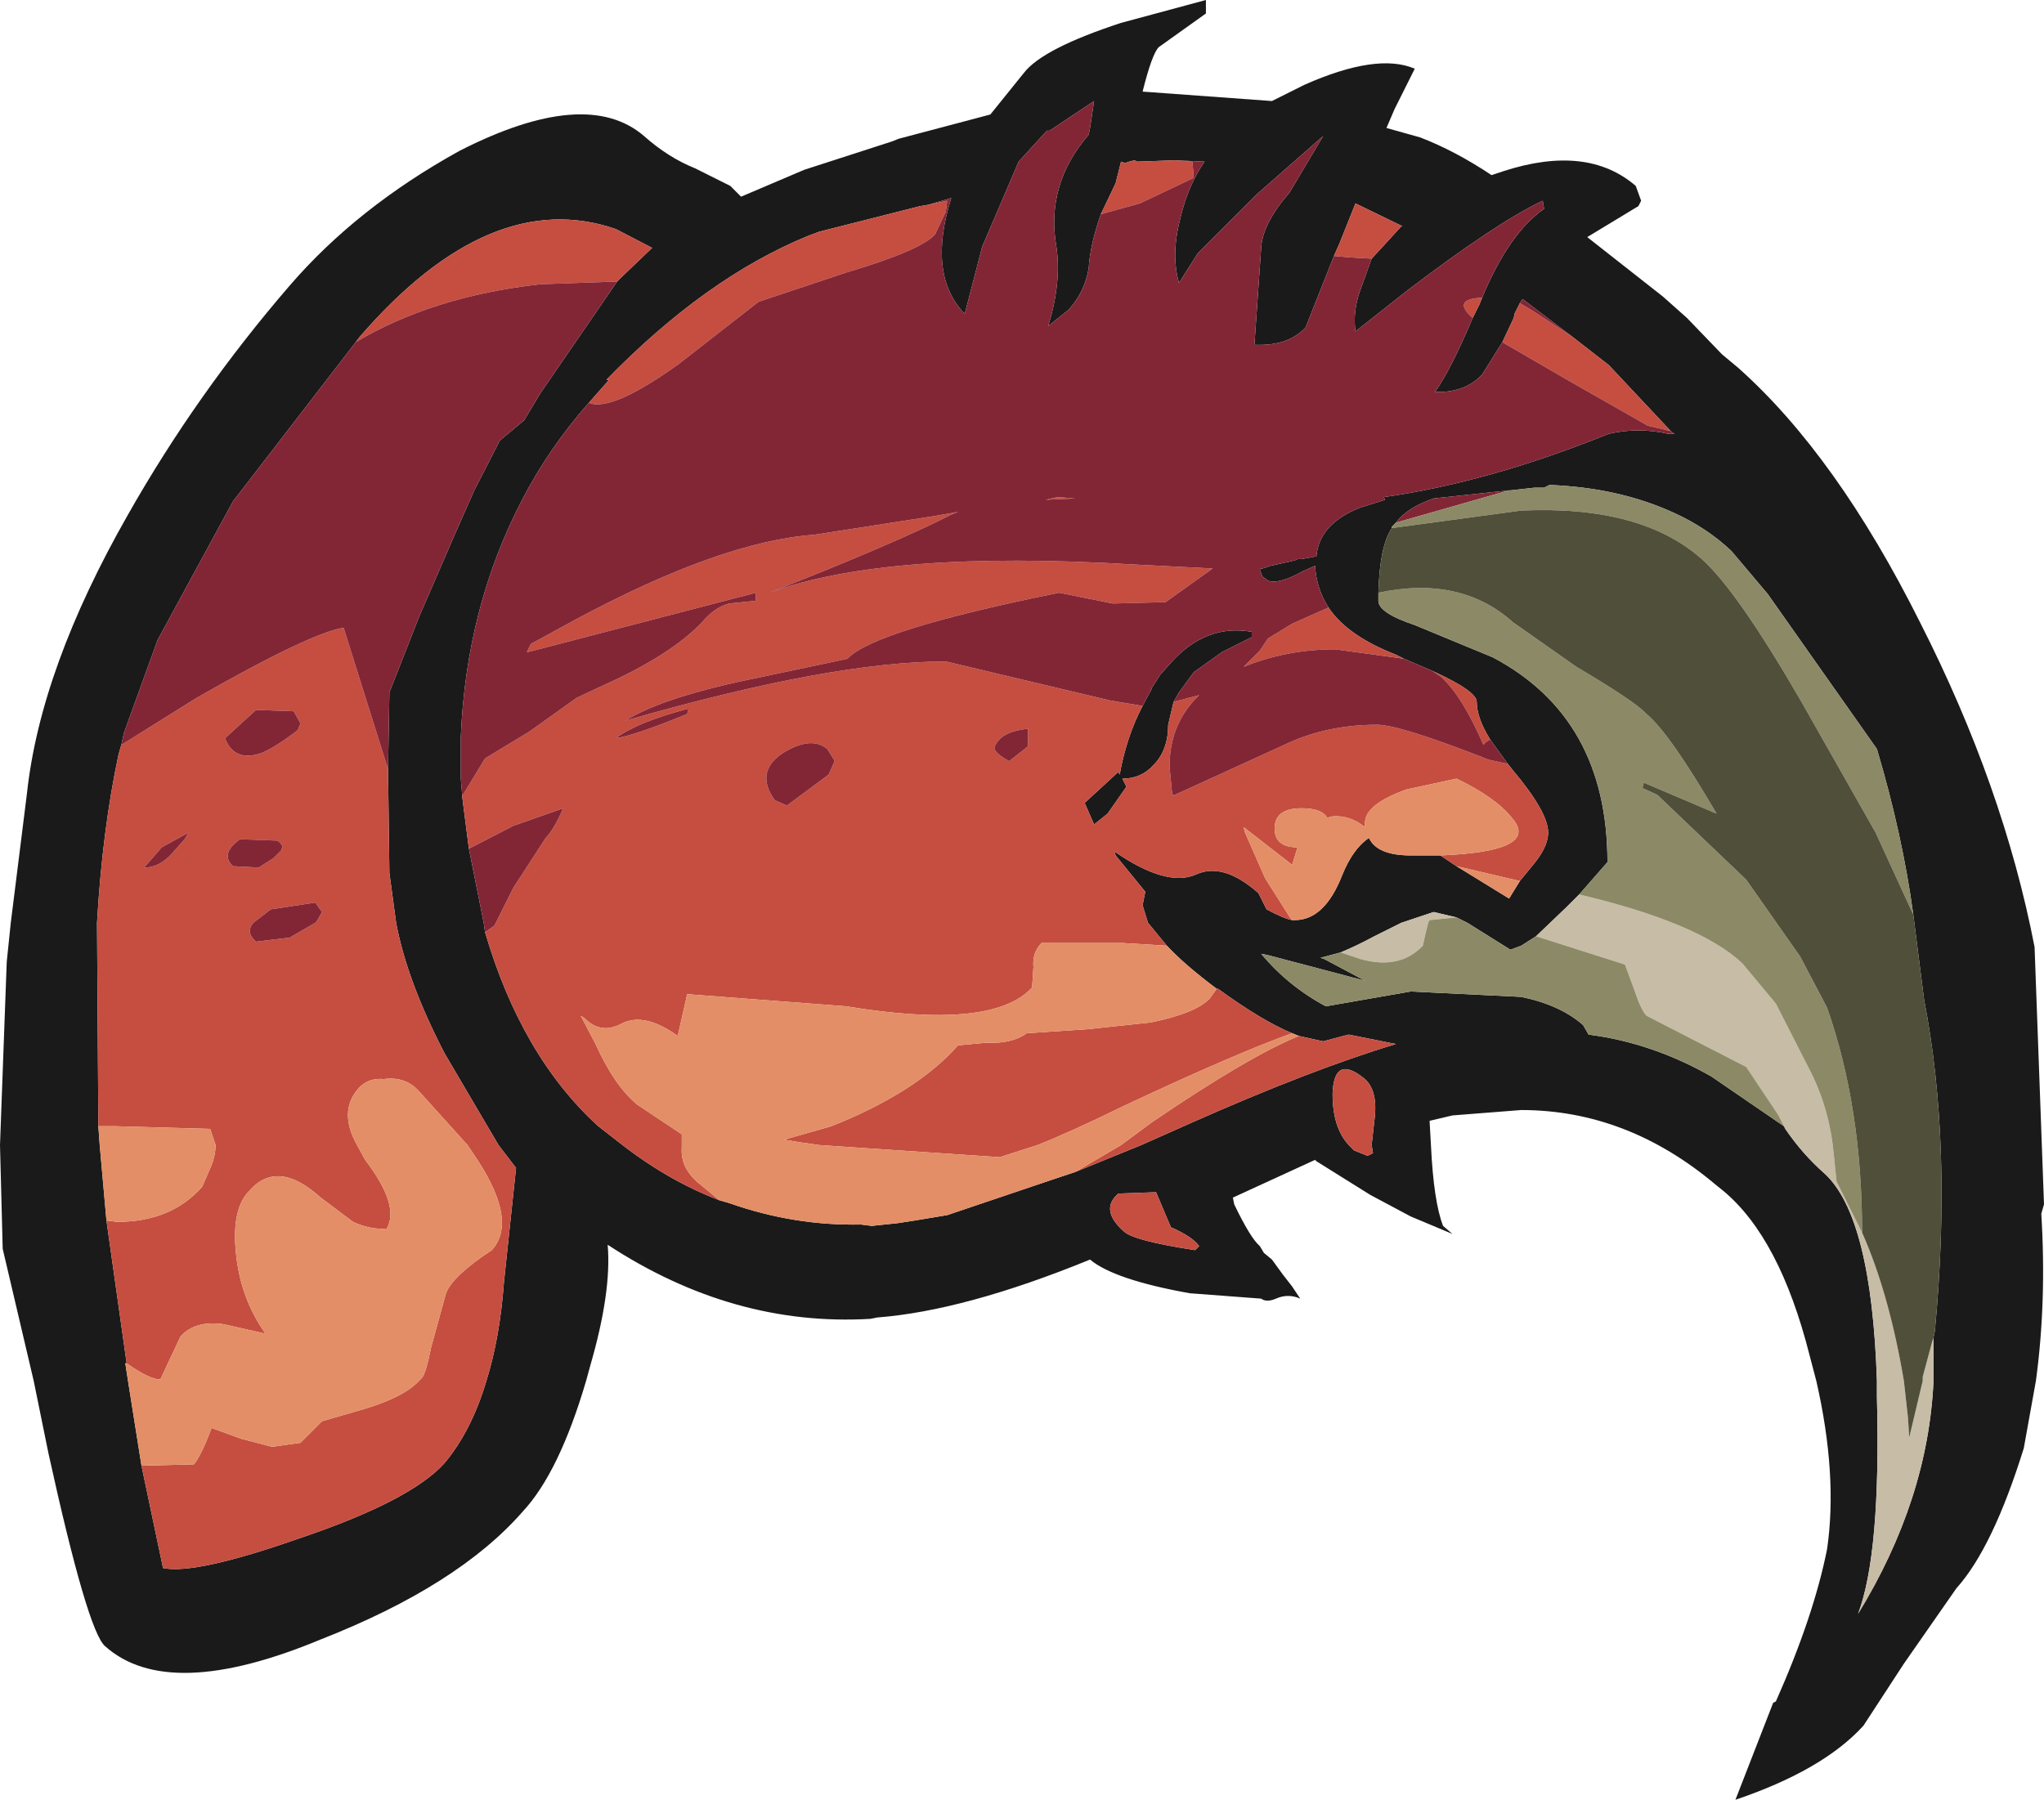 <?xml version="1.0" encoding="UTF-8" standalone="no"?>
<svg xmlns:ffdec="https://www.free-decompiler.com/flash" xmlns:xlink="http://www.w3.org/1999/xlink" ffdec:objectType="shape" height="66.8px" width="75.85px" xmlns="http://www.w3.org/2000/svg">
  <g transform="matrix(1.0, 0.0, 0.0, 1.0, 29.2, 82.0)">
    <path d="M-28.8 -47.75 L-28.2 -52.55 Q-27.7 -57.2 -24.45 -62.9 -21.9 -67.4 -18.45 -71.4 -15.95 -74.3 -12.15 -76.4 -7.45 -78.8 -5.3 -76.95 -4.4 -76.15 -3.4 -75.75 L-2.1 -75.1 -1.7 -74.7 0.65 -75.7 3.9 -76.75 4.15 -76.85 7.55 -77.75 8.8 -79.3 Q9.5 -80.2 12.4 -81.15 L15.55 -82.0 15.55 -81.5 13.8 -80.25 Q13.55 -80.0 13.2 -78.6 L18.0 -78.25 19.2 -78.85 Q21.9 -80.05 23.3 -79.45 L22.55 -77.95 22.25 -77.25 23.5 -76.9 Q24.8 -76.4 26.15 -75.5 L26.6 -75.65 Q29.7 -76.65 31.5 -75.1 L31.7 -74.55 31.6 -74.35 29.7 -73.2 32.5 -71.0 33.4 -70.2 34.7 -68.85 35.3 -68.35 Q38.95 -65.1 42.05 -58.9 45.15 -52.8 46.3 -46.85 L46.65 -37.3 46.55 -36.95 Q46.75 -33.7 46.35 -30.75 L45.9 -28.25 Q44.75 -24.55 43.4 -23.05 L41.45 -20.25 39.95 -17.95 Q38.45 -16.3 35.2 -15.2 L36.6 -18.8 36.7 -18.85 Q38.1 -22.0 38.6 -24.5 39.0 -27.25 38.2 -30.75 L37.95 -31.7 Q36.85 -36.05 34.75 -37.8 L34.5 -38.0 Q31.2 -40.8 27.25 -40.8 L27.25 -45.0 27.25 -40.8 24.7 -40.6 23.85 -40.4 23.9 -39.5 Q24.0 -37.4 24.35 -36.5 L24.7 -36.2 23.15 -36.85 21.65 -37.65 19.65 -38.9 19.6 -38.95 16.55 -37.55 16.6 -37.3 Q17.2 -36.05 17.55 -35.75 L17.7 -35.5 18.0 -35.25 18.4 -34.7 18.75 -34.25 19.05 -33.8 Q18.6 -34.0 18.15 -33.8 17.8 -33.65 17.6 -33.8 L14.95 -34.0 Q12.15 -34.5 11.25 -35.25 6.6 -33.35 3.35 -33.1 L3.1 -33.05 Q-2.0 -32.75 -6.65 -35.8 -6.5 -34.05 -7.3 -31.3 L-7.45 -30.75 Q-8.45 -27.35 -9.8 -25.9 -12.2 -23.15 -17.3 -21.15 -22.95 -18.8 -25.3 -20.9 -25.95 -21.45 -27.4 -28.05 L-27.95 -30.75 -29.1 -35.65 -29.2 -39.5 -28.95 -46.3 -28.8 -47.75 -25.6 -47.75 -28.8 -47.75 M-24.7 -54.35 L-24.8 -54.0 Q-25.4 -51.2 -25.6 -47.75 L-25.55 -40.2 -25.5 -39.5 -25.25 -36.7 -24.5 -31.4 -24.55 -31.4 -24.45 -30.75 -23.95 -27.6 -23.15 -23.8 Q-21.95 -23.55 -18.1 -24.9 -13.95 -26.3 -12.7 -27.7 -11.7 -28.9 -11.15 -30.75 -10.65 -32.35 -10.5 -34.4 L-10.05 -38.65 -10.7 -39.5 -6.1 -39.5 -10.7 -39.5 -12.7 -42.9 Q-14.1 -45.6 -14.5 -47.75 L-14.75 -49.6 -14.8 -53.45 -14.75 -56.3 -13.65 -59.1 -12.35 -62.1 -11.6 -63.8 -10.65 -65.65 -9.75 -66.4 -9.15 -67.4 -6.3 -71.55 -6.15 -71.7 -5.0 -72.8 -6.35 -73.5 Q-11.0 -75.1 -15.85 -69.5 L-16.0 -69.3 -20.2 -63.85 -20.55 -63.4 -23.35 -58.25 -24.6 -54.8 -24.7 -54.35 M-11.25 -47.75 L-14.5 -47.75 -11.25 -47.75 -11.2 -47.4 Q-9.85 -42.8 -7.0 -40.2 L-6.1 -39.5 Q-4.35 -38.15 -2.5 -37.45 L-2.15 -37.35 Q0.25 -36.5 2.75 -36.55 L3.15 -36.5 4.1 -36.6 4.75 -36.7 5.95 -36.9 9.8 -38.2 10.55 -38.45 10.7 -38.5 13.15 -39.5 14.95 -40.3 Q19.45 -42.3 22.6 -43.25 L20.85 -43.6 20.65 -43.55 19.9 -43.35 19.0 -43.55 18.75 -43.65 Q17.65 -44.1 16.0 -45.3 L15.95 -45.3 Q14.75 -46.2 14.1 -46.9 L13.4 -47.75 13.2 -48.4 13.3 -48.9 12.2 -50.25 12.15 -50.4 Q14.1 -49.05 15.2 -49.55 16.2 -50.0 17.5 -48.85 L17.8 -48.25 Q18.45 -47.9 18.75 -47.85 L18.85 -47.85 Q19.95 -47.85 20.6 -49.5 21.0 -50.5 21.6 -50.9 21.9 -50.25 23.15 -50.25 L23.65 -50.25 24.25 -50.25 24.85 -49.85 26.8 -48.65 27.2 -49.3 27.65 -49.85 Q28.25 -50.55 28.25 -51.1 28.25 -51.85 26.95 -53.4 L26.75 -53.65 26.1 -54.55 Q25.6 -55.35 25.6 -55.95 25.6 -56.35 23.95 -57.1 L22.9 -57.55 22.6 -57.7 Q20.8 -58.4 20.1 -59.45 19.65 -60.15 19.6 -61.0 L19.15 -60.8 Q18.25 -60.3 17.85 -60.45 L17.65 -60.6 17.55 -60.85 17.6 -60.9 17.65 -60.9 17.95 -61.0 18.85 -61.2 18.95 -61.25 19.1 -61.25 19.65 -61.35 Q19.75 -62.55 21.25 -63.15 L22.2 -63.45 22.15 -63.55 Q26.05 -64.1 30.5 -65.9 31.6 -66.15 32.7 -65.9 L32.95 -65.9 32.85 -65.95 32.8 -66.0 30.5 -68.45 29.15 -69.5 27.3 -70.9 27.2 -70.75 27.0 -70.35 27.0 -70.3 26.95 -70.15 26.55 -69.3 25.8 -68.1 Q25.2 -67.45 24.15 -67.45 L24.05 -67.45 Q24.65 -68.3 25.45 -70.2 L25.7 -70.7 25.8 -70.95 Q26.8 -73.35 28.1 -74.25 L28.05 -74.55 Q26.35 -73.75 23.0 -71.2 L21.1 -69.7 Q21.0 -70.4 21.25 -71.15 L21.7 -72.4 22.3 -73.05 22.8 -73.6 22.85 -73.6 21.1 -74.45 20.7 -73.45 20.5 -72.95 20.3 -72.5 19.25 -69.85 Q18.65 -69.2 17.55 -69.2 L17.35 -69.2 17.6 -72.8 Q17.65 -73.7 18.65 -74.85 L19.9 -76.95 17.45 -74.8 15.25 -72.6 14.55 -71.5 Q14.25 -72.55 14.6 -73.9 14.9 -75.15 15.5 -76.0 L14.4 -76.05 13.0 -76.0 12.9 -76.05 12.7 -76.0 12.55 -75.95 12.4 -76.0 12.2 -75.2 11.65 -74.05 Q11.25 -72.9 11.2 -72.05 11.05 -71.15 10.45 -70.5 L9.7 -69.9 Q10.2 -71.55 10.0 -72.85 9.6 -75.15 11.2 -77.0 L11.25 -77.25 11.4 -78.25 9.75 -77.15 9.65 -77.15 8.6 -76.0 7.25 -72.85 6.6 -70.35 Q5.2 -71.8 6.1 -74.65 L5.25 -74.4 4.95 -74.35 1.2 -73.4 0.8 -73.25 Q-3.0 -71.7 -6.7 -67.9 L-6.6 -67.9 -7.35 -67.05 Q-8.85 -65.35 -9.85 -63.4 -11.9 -59.45 -12.1 -54.65 L-12.1 -54.4 -12.1 -54.2 -12.1 -53.1 -12.05 -52.5 -12.05 -52.45 -12.0 -52.05 -11.8 -50.5 -11.25 -47.75 M22.8 -47.75 L13.4 -47.75 22.8 -47.75 21.8 -47.25 Q21.15 -46.9 20.55 -46.65 L19.8 -46.45 19.95 -46.4 21.45 -45.6 17.85 -46.55 17.6 -46.6 Q18.6 -45.4 20.0 -44.65 L23.15 -45.2 27.25 -45.0 Q28.7 -44.7 29.55 -43.95 L29.75 -43.6 Q32.1 -43.3 34.3 -42.05 L37.0 -40.2 37.05 -40.1 Q37.7 -39.15 38.5 -38.45 40.25 -36.85 40.45 -30.75 L40.45 -30.15 Q40.6 -24.35 39.75 -22.1 42.35 -26.35 42.55 -30.75 L42.55 -32.35 42.6 -32.6 Q43.25 -39.5 42.2 -44.9 L41.8 -48.05 Q41.4 -51.0 40.45 -54.2 L36.4 -59.95 35.05 -61.55 Q34.15 -62.4 32.95 -62.95 30.9 -63.9 28.3 -64.0 L28.1 -63.9 27.75 -63.9 26.85 -63.8 26.8 -63.8 24.0 -63.5 Q23.0 -63.15 22.6 -62.6 L22.45 -62.45 22.45 -62.4 Q22.0 -61.75 21.95 -60.0 L21.95 -59.7 Q21.95 -59.25 23.3 -58.8 L26.2 -57.6 Q30.45 -55.35 30.45 -50.0 L29.4 -48.8 28.95 -48.35 27.8 -47.25 27.25 -46.9 27.25 -47.75 25.25 -47.75 27.25 -47.75 27.25 -46.9 26.85 -46.75 25.25 -47.75 24.85 -47.95 24.0 -48.15 22.8 -47.75 M13.2 -55.8 L13.55 -56.45 13.5 -56.4 13.85 -56.95 14.25 -57.4 Q15.55 -58.85 17.25 -58.55 L17.25 -58.35 16.15 -57.8 15.1 -57.05 14.55 -56.3 14.35 -55.95 14.15 -55.1 Q14.15 -54.15 13.6 -53.6 13.15 -53.1 12.45 -53.1 L12.6 -52.8 11.9 -51.8 11.4 -51.4 11.05 -52.2 12.3 -53.35 12.35 -53.25 Q12.6 -54.65 13.2 -55.8 M20.85 -39.5 L13.15 -39.5 20.85 -39.5 21.05 -39.3 21.55 -39.1 21.75 -39.2 21.7 -39.5 21.8 -40.4 Q21.95 -41.5 21.45 -41.95 20.3 -42.9 20.25 -41.4 20.25 -40.15 20.85 -39.5 M23.9 -39.5 L21.7 -39.5 23.9 -39.5 M12.3 -37.7 Q11.6 -37.1 12.5 -36.3 12.85 -35.95 15.15 -35.6 L15.3 -35.75 Q15.05 -36.1 14.25 -36.45 L13.7 -37.75 12.3 -37.7 M-29.2 -39.5 L-25.5 -39.5 -29.2 -39.5" fill="#1a1a1a" fill-rule="evenodd" stroke="none"/>
    <path d="M-25.6 -47.75 Q-25.4 -51.2 -24.8 -54.0 L-24.7 -54.35 -21.9 -56.1 Q-17.7 -58.5 -16.45 -58.7 L-14.8 -53.45 -14.75 -49.6 -14.5 -47.75 -17.5 -47.75 -14.5 -47.75 Q-14.1 -45.6 -12.7 -42.9 L-10.7 -39.5 -10.05 -38.65 -10.5 -34.4 Q-10.65 -32.35 -11.15 -30.75 -11.7 -28.9 -12.7 -27.7 -13.95 -26.3 -18.1 -24.9 -21.95 -23.55 -23.15 -23.8 L-23.95 -27.6 -22.0 -27.65 Q-21.7 -28.05 -21.35 -29.0 L-20.25 -28.6 -19.1 -28.3 -18.05 -28.45 -17.25 -29.25 -15.7 -29.7 Q-14.2 -30.15 -13.65 -30.75 L-13.55 -30.85 Q-13.4 -31.0 -13.2 -32.0 L-12.65 -34.0 Q-12.4 -34.65 -10.95 -35.6 -10.0 -36.65 -11.45 -38.9 L-11.85 -39.5 -10.7 -39.5 -11.85 -39.5 -13.7 -41.55 Q-14.2 -42.05 -14.95 -41.95 -15.55 -42.0 -15.9 -41.6 -16.65 -40.75 -15.95 -39.5 L-15.65 -38.95 Q-14.35 -37.25 -14.85 -36.4 -15.45 -36.35 -16.1 -36.65 L-17.3 -37.55 Q-18.9 -39.0 -19.95 -37.8 -20.6 -37.15 -20.45 -35.55 -20.3 -33.85 -19.35 -32.5 L-20.9 -32.85 Q-21.95 -33.0 -22.5 -32.4 L-23.25 -30.8 Q-23.65 -30.8 -24.5 -31.4 L-25.25 -36.7 -24.85 -36.65 Q-22.85 -36.65 -21.7 -37.95 L-21.35 -38.75 Q-21.2 -39.15 -21.2 -39.5 L-21.4 -40.1 -24.95 -40.2 -25.55 -40.2 -25.6 -47.75 -19.8 -47.75 -25.6 -47.75 M-16.0 -69.3 L-15.85 -69.5 Q-11.0 -75.1 -6.35 -73.5 L-5.0 -72.8 -6.15 -71.7 -6.3 -71.55 -9.15 -71.45 Q-13.15 -71.0 -16.0 -69.3 M-11.8 -50.5 L-12.0 -52.05 -12.05 -52.45 -11.2 -53.85 -9.55 -54.85 -7.8 -56.1 -6.95 -56.5 Q-4.35 -57.65 -3.15 -58.9 -2.7 -59.45 -2.15 -59.6 L-1.15 -59.7 -1.15 -60.0 -9.6 -57.8 -9.65 -57.8 -9.5 -58.1 -7.85 -59.0 Q-2.45 -61.9 1.0 -62.15 L5.5 -62.85 6.35 -63.0 6.1 -62.9 Q4.05 -61.85 -0.65 -60.0 3.7 -61.6 12.85 -61.05 L15.8 -60.9 14.05 -59.65 12.1 -59.6 10.1 -60.0 Q3.2 -58.6 2.25 -57.55 L-1.05 -56.85 Q-4.55 -56.15 -6.0 -55.25 1.65 -57.45 5.9 -57.45 L12.0 -56.0 13.2 -55.8 Q12.6 -54.65 12.35 -53.25 L12.3 -53.35 11.05 -52.2 11.4 -51.4 11.9 -51.8 12.6 -52.8 12.45 -53.1 Q13.15 -53.1 13.6 -53.6 14.15 -54.15 14.15 -55.1 L14.35 -55.95 15.3 -56.2 Q14.2 -55.15 14.2 -53.55 L14.3 -52.5 14.4 -52.5 18.45 -54.35 Q20.0 -55.1 21.9 -55.1 22.75 -55.1 26.05 -53.8 L26.75 -53.65 26.95 -53.4 Q28.25 -51.85 28.25 -51.1 28.25 -50.55 27.65 -49.85 L27.2 -49.3 24.85 -49.85 24.25 -50.25 Q28.0 -50.4 26.9 -51.65 26.3 -52.4 24.85 -53.1 L23.0 -52.7 Q21.45 -52.15 21.45 -51.45 L21.45 -51.3 Q20.9 -51.75 20.25 -51.7 L20.05 -51.65 Q19.85 -52.0 19.1 -52.0 18.1 -52.0 18.1 -51.25 18.1 -50.55 18.95 -50.55 L18.75 -49.9 16.95 -51.3 17.0 -51.1 17.75 -49.4 18.7 -47.9 18.75 -47.85 Q18.45 -47.9 17.8 -48.25 L17.5 -48.85 Q16.2 -50.0 15.2 -49.55 14.1 -49.05 12.15 -50.4 L12.2 -50.25 13.3 -48.9 13.2 -48.4 13.4 -47.75 14.1 -46.9 12.45 -47.0 9.45 -47.0 Q9.1 -46.65 9.15 -46.1 L9.1 -45.35 Q7.65 -43.75 2.2 -44.65 L-3.7 -45.1 -4.05 -43.55 Q-5.3 -44.45 -6.15 -44.0 -6.9 -43.6 -7.5 -44.2 L-7.65 -44.3 -7.1 -43.25 Q-6.4 -41.7 -5.55 -41.0 L-3.9 -39.9 -3.9 -39.5 -6.1 -39.5 -3.9 -39.5 -3.9 -39.4 Q-3.95 -38.7 -3.35 -38.15 L-2.5 -37.45 Q-4.35 -38.15 -6.1 -39.5 L-7.0 -40.2 Q-9.85 -42.8 -11.2 -47.4 L-10.85 -47.65 -10.8 -47.75 13.4 -47.75 -10.8 -47.75 -10.15 -49.05 -8.95 -50.9 Q-8.65 -51.2 -8.3 -52.0 L-10.15 -51.35 -11.8 -50.5 M-7.35 -67.05 L-6.6 -67.9 -6.7 -67.9 Q-3.0 -71.7 0.8 -73.25 L1.2 -73.4 4.95 -74.35 5.25 -74.4 5.95 -74.55 5.9 -74.15 5.5 -73.3 Q4.95 -72.7 2.25 -71.9 L-1.05 -70.8 -4.0 -68.5 Q-6.5 -66.7 -7.35 -67.05 M11.65 -74.05 L12.2 -75.2 12.4 -76.0 12.55 -75.95 12.7 -76.0 12.9 -76.05 13.0 -76.0 14.4 -76.05 15.05 -76.0 15.1 -75.4 13.1 -74.45 11.65 -74.05 M20.3 -72.5 L20.5 -72.95 20.7 -73.45 21.1 -74.45 22.85 -73.6 22.8 -73.6 22.3 -73.05 21.7 -72.4 20.85 -72.45 20.3 -72.5 M25.8 -70.95 L25.7 -70.7 25.45 -70.2 Q24.65 -70.9 25.8 -70.95 M26.55 -69.3 L26.95 -70.15 27.0 -70.3 27.0 -70.35 27.2 -70.75 27.7 -70.45 29.15 -69.5 30.5 -68.45 32.8 -66.0 31.95 -66.2 29.05 -67.85 26.55 -69.3 M20.1 -59.45 Q20.8 -58.4 22.6 -57.7 L22.9 -57.55 20.35 -57.9 Q18.55 -57.9 16.95 -57.25 L17.55 -57.85 17.85 -58.3 18.75 -58.85 20.1 -59.45 M23.95 -57.1 Q25.6 -56.35 25.6 -55.95 25.6 -55.35 26.1 -54.55 25.9 -54.45 25.85 -54.35 25.05 -56.2 24.25 -56.9 L23.95 -57.1 M9.6 -63.45 L10.05 -63.55 10.7 -63.5 9.6 -63.45 M1.5 -54.2 Q0.9 -54.7 -0.15 -54.05 -1.2 -53.35 -0.45 -52.3 L0.0 -52.1 1.55 -53.25 1.75 -53.7 1.75 -53.8 1.5 -54.2 M7.7 -54.25 Q7.7 -54.05 8.25 -53.75 L8.95 -54.3 8.95 -54.95 Q7.9 -54.85 7.7 -54.25 M19.0 -43.55 L19.9 -43.35 20.65 -43.55 20.85 -43.6 22.6 -43.25 Q19.45 -42.3 14.95 -40.3 L13.15 -39.5 12.4 -39.5 13.15 -39.5 10.7 -38.5 12.4 -39.5 13.55 -40.35 Q17.15 -42.8 19.0 -43.55 M20.85 -39.5 Q20.25 -40.15 20.25 -41.4 20.3 -42.9 21.45 -41.95 21.95 -41.5 21.8 -40.4 L21.7 -39.5 21.75 -39.2 21.55 -39.1 21.05 -39.3 20.85 -39.5 21.7 -39.5 20.85 -39.5 M15.95 -45.3 L16.0 -45.3 Q17.65 -44.1 18.75 -43.65 16.65 -42.9 12.5 -40.95 10.45 -39.95 9.3 -39.5 L1.2 -39.5 9.3 -39.5 7.9 -39.05 1.2 -39.5 0.5 -39.6 -0.1 -39.7 1.65 -40.2 Q4.8 -41.45 6.35 -43.2 L7.4 -43.3 Q8.35 -43.25 8.9 -43.65 L11.15 -43.8 13.5 -44.05 Q15.2 -44.4 15.7 -44.95 L15.95 -45.3 M12.3 -37.7 L13.7 -37.75 14.25 -36.45 Q15.05 -36.1 15.3 -35.75 L15.15 -35.6 Q12.85 -35.95 12.5 -36.3 11.6 -37.1 12.3 -37.7 M-22.35 -50.85 L-22.2 -51.1 -23.2 -50.55 -23.85 -49.8 Q-23.25 -49.8 -22.75 -50.4 L-22.35 -50.85 M-20.55 -49.85 L-19.6 -49.8 -19.05 -50.15 -18.75 -50.45 -18.75 -50.5 Q-18.65 -50.6 -18.9 -50.8 L-20.3 -50.85 Q-21.05 -50.3 -20.55 -49.85 M-18.05 -55.15 L-18.3 -55.6 -19.7 -55.65 -20.85 -54.6 Q-20.5 -53.7 -19.5 -54.05 -19.0 -54.25 -18.15 -54.9 L-18.05 -55.15 M-6.35 -54.6 Q-5.65 -54.7 -3.7 -55.5 L-3.65 -55.7 Q-5.55 -55.2 -6.35 -54.6 M-17.5 -47.75 L-17.45 -47.8 -17.25 -48.15 -17.5 -48.5 -19.15 -48.25 -19.8 -47.75 Q-20.1 -47.4 -19.7 -47.05 L-18.45 -47.2 -17.5 -47.75 M-15.95 -39.5 L-21.2 -39.5 -15.95 -39.5" fill="#c54e41" fill-rule="evenodd" stroke="none"/>
    <path d="M-24.7 -54.35 L-24.6 -54.8 -23.35 -58.25 -20.55 -63.4 -20.2 -63.85 -16.0 -69.3 Q-13.15 -71.0 -9.15 -71.45 L-6.3 -71.55 -9.15 -67.4 -9.75 -66.4 -10.65 -65.65 -11.6 -63.8 -12.35 -62.1 -13.65 -59.1 -14.75 -56.3 -14.8 -53.45 -16.45 -58.7 Q-17.7 -58.5 -21.9 -56.1 L-24.7 -54.35 M-11.25 -47.75 L-11.8 -50.5 -10.15 -51.35 -8.3 -52.0 Q-8.65 -51.2 -8.95 -50.9 L-10.15 -49.05 -10.8 -47.75 -10.85 -47.65 -11.2 -47.4 -11.25 -47.75 -10.8 -47.75 -11.25 -47.75 M-12.05 -52.45 L-12.05 -52.5 -12.1 -53.1 -12.1 -54.2 -12.1 -54.4 -12.1 -54.65 Q-11.9 -59.45 -9.85 -63.4 -8.85 -65.35 -7.35 -67.05 -6.5 -66.7 -4.0 -68.5 L-1.05 -70.8 2.25 -71.9 Q4.95 -72.7 5.5 -73.3 L5.9 -74.15 5.95 -74.55 5.25 -74.4 6.1 -74.65 Q5.2 -71.8 6.6 -70.35 L7.25 -72.85 8.6 -76.0 9.65 -77.15 9.75 -77.15 11.4 -78.25 11.25 -77.25 11.2 -77.0 Q9.6 -75.15 10.0 -72.85 10.2 -71.55 9.7 -69.9 L10.45 -70.5 Q11.05 -71.15 11.2 -72.05 11.25 -72.9 11.65 -74.05 L13.1 -74.45 15.1 -75.4 15.05 -76.0 14.4 -76.05 15.5 -76.0 Q14.9 -75.15 14.6 -73.9 14.25 -72.55 14.55 -71.5 L15.25 -72.6 17.45 -74.8 19.9 -76.95 18.65 -74.85 Q17.65 -73.7 17.6 -72.8 L17.35 -69.2 17.55 -69.2 Q18.65 -69.2 19.25 -69.85 L20.3 -72.5 20.85 -72.45 21.7 -72.4 21.25 -71.15 Q21.0 -70.4 21.1 -69.7 L23.0 -71.2 Q26.35 -73.75 28.05 -74.55 L28.1 -74.25 Q26.8 -73.35 25.8 -70.95 24.65 -70.9 25.45 -70.2 24.65 -68.3 24.05 -67.45 L24.15 -67.45 Q25.2 -67.45 25.8 -68.1 L26.55 -69.3 29.05 -67.85 31.95 -66.2 32.8 -66.0 32.85 -65.95 32.95 -65.9 32.7 -65.9 Q31.6 -66.15 30.5 -65.9 26.05 -64.1 22.15 -63.55 L22.2 -63.45 21.25 -63.15 Q19.75 -62.55 19.65 -61.35 L19.1 -61.25 18.95 -61.25 18.85 -61.2 17.95 -61.0 17.65 -60.9 17.6 -60.9 17.55 -60.85 17.65 -60.6 17.85 -60.45 Q18.25 -60.3 19.15 -60.8 L19.6 -61.0 Q19.65 -60.15 20.1 -59.45 L18.75 -58.85 17.85 -58.3 17.55 -57.85 16.95 -57.25 Q18.55 -57.9 20.35 -57.9 L22.9 -57.55 23.95 -57.1 24.25 -56.9 Q25.05 -56.2 25.85 -54.35 25.9 -54.45 26.1 -54.55 L26.75 -53.65 26.05 -53.8 Q22.75 -55.1 21.9 -55.1 20.0 -55.1 18.45 -54.35 L14.4 -52.5 14.3 -52.5 14.2 -53.55 Q14.2 -55.15 15.3 -56.2 L14.35 -55.95 14.55 -56.3 15.1 -57.05 16.15 -57.8 17.25 -58.35 17.25 -58.55 Q15.55 -58.85 14.25 -57.4 L13.85 -56.95 13.5 -56.4 13.55 -56.45 13.2 -55.8 12.0 -56.0 5.9 -57.45 Q1.65 -57.45 -6.0 -55.25 -4.55 -56.15 -1.05 -56.85 L2.25 -57.55 Q3.2 -58.6 10.1 -60.0 L12.1 -59.6 14.05 -59.65 15.8 -60.9 12.85 -61.05 Q3.7 -61.6 -0.65 -60.0 4.05 -61.85 6.1 -62.9 L6.35 -63.0 5.5 -62.85 1.0 -62.15 Q-2.45 -61.9 -7.85 -59.0 L-9.5 -58.1 -9.65 -57.8 -9.6 -57.8 -1.15 -60.0 -1.15 -59.7 -2.15 -59.6 Q-2.7 -59.45 -3.15 -58.9 -4.35 -57.65 -6.95 -56.5 L-7.8 -56.1 -9.55 -54.85 -11.2 -53.85 -12.05 -52.45 M27.2 -70.75 L27.3 -70.9 29.15 -69.5 27.7 -70.45 27.2 -70.75 M22.6 -62.6 Q23.0 -63.15 24.0 -63.5 L26.8 -63.8 22.6 -62.6 M9.6 -63.45 L10.7 -63.5 10.05 -63.55 9.6 -63.45 M7.7 -54.25 Q7.9 -54.85 8.95 -54.95 L8.95 -54.3 8.25 -53.75 Q7.7 -54.05 7.7 -54.25 M1.5 -54.2 L1.75 -53.8 1.75 -53.7 1.55 -53.25 0.0 -52.1 -0.45 -52.3 Q-1.2 -53.35 -0.15 -54.05 0.9 -54.7 1.5 -54.2 M-20.55 -49.85 Q-21.05 -50.3 -20.3 -50.85 L-18.9 -50.8 Q-18.65 -50.6 -18.75 -50.5 L-18.75 -50.45 -19.05 -50.15 -19.6 -49.8 -20.55 -49.85 M-22.35 -50.85 L-22.75 -50.4 Q-23.25 -49.8 -23.85 -49.8 L-23.2 -50.55 -22.2 -51.1 -22.35 -50.85 M-18.05 -55.15 L-18.15 -54.9 Q-19.0 -54.25 -19.5 -54.05 -20.5 -53.7 -20.85 -54.6 L-19.7 -55.65 -18.3 -55.6 -18.05 -55.15 M-19.8 -47.75 L-19.15 -48.25 -17.5 -48.5 -17.25 -48.15 -17.45 -47.8 -17.5 -47.75 -19.8 -47.75 -17.5 -47.75 -18.45 -47.2 -19.7 -47.05 Q-20.1 -47.4 -19.8 -47.75 M-6.35 -54.6 Q-5.55 -55.2 -3.65 -55.7 L-3.7 -55.5 Q-5.65 -54.7 -6.35 -54.6" fill="#822636" fill-rule="evenodd" stroke="none"/>
    <path d="M27.2 -49.3 L26.8 -48.65 24.85 -49.85 27.2 -49.3 M24.25 -50.25 L23.65 -50.25 23.15 -50.25 Q21.9 -50.25 21.6 -50.9 21.0 -50.5 20.6 -49.5 19.95 -47.85 18.85 -47.85 L18.75 -47.85 18.7 -47.9 17.75 -49.4 17.0 -51.1 16.95 -51.3 18.75 -49.9 18.95 -50.55 Q18.1 -50.55 18.1 -51.25 18.1 -52.0 19.1 -52.0 19.85 -52.0 20.05 -51.65 L20.25 -51.7 Q20.9 -51.75 21.45 -51.3 L21.45 -51.45 Q21.45 -52.15 23.0 -52.7 L24.85 -53.1 Q26.3 -52.4 26.9 -51.65 28.0 -50.4 24.25 -50.25 M19.0 -43.55 Q17.15 -42.8 13.55 -40.35 L12.4 -39.5 10.7 -38.5 10.55 -38.45 9.8 -38.2 5.95 -36.9 4.75 -36.7 4.1 -36.6 3.15 -36.5 2.75 -36.55 Q0.25 -36.5 -2.15 -37.35 L-2.5 -37.45 -3.35 -38.15 Q-3.95 -38.7 -3.9 -39.4 L-3.9 -39.5 -3.9 -39.9 -5.55 -41.0 Q-6.4 -41.7 -7.1 -43.25 L-7.65 -44.3 -7.5 -44.2 Q-6.9 -43.6 -6.15 -44.0 -5.3 -44.45 -4.05 -43.55 L-3.7 -45.1 2.2 -44.65 Q7.65 -43.75 9.1 -45.35 L9.15 -46.1 Q9.1 -46.65 9.45 -47.0 L12.45 -47.0 14.1 -46.9 Q14.75 -46.2 15.95 -45.3 L15.7 -44.95 Q15.2 -44.4 13.5 -44.05 L11.15 -43.8 8.9 -43.65 Q8.35 -43.25 7.4 -43.3 L6.35 -43.2 Q4.8 -41.45 1.65 -40.2 L-0.1 -39.7 0.5 -39.6 1.2 -39.5 7.9 -39.05 9.3 -39.5 Q10.45 -39.95 12.5 -40.95 16.65 -42.9 18.75 -43.65 L19.0 -43.55 M-23.95 -27.6 L-24.45 -30.75 -24.55 -31.4 -24.5 -31.4 Q-23.65 -30.8 -23.25 -30.8 L-22.5 -32.4 Q-21.95 -33.0 -20.9 -32.85 L-19.35 -32.5 Q-20.3 -33.85 -20.45 -35.55 -20.6 -37.15 -19.95 -37.8 -18.9 -39.0 -17.3 -37.55 L-16.1 -36.65 Q-15.45 -36.35 -14.85 -36.4 -14.35 -37.25 -15.65 -38.95 L-15.95 -39.5 Q-16.65 -40.75 -15.9 -41.6 -15.55 -42.0 -14.95 -41.95 -14.2 -42.05 -13.7 -41.55 L-11.85 -39.5 -11.45 -38.9 Q-10.0 -36.65 -10.95 -35.6 -12.4 -34.65 -12.65 -34.0 L-13.2 -32.0 Q-13.4 -31.0 -13.55 -30.85 L-13.65 -30.75 Q-14.2 -30.15 -15.7 -29.7 L-17.25 -29.25 -18.05 -28.45 -19.1 -28.3 -20.25 -28.6 -21.35 -29.0 Q-21.7 -28.05 -22.0 -27.65 L-23.95 -27.6 M-25.25 -36.7 L-25.5 -39.5 -25.55 -40.2 -24.95 -40.2 -21.4 -40.1 -21.2 -39.5 -25.5 -39.5 -21.2 -39.5 Q-21.2 -39.15 -21.35 -38.75 L-21.7 -37.95 Q-22.85 -36.65 -24.85 -36.65 L-25.25 -36.7 M-3.9 -39.5 L1.2 -39.5 -3.9 -39.5 M12.4 -39.5 L9.3 -39.5 12.4 -39.5 M-15.95 -39.5 L-11.85 -39.5 -15.95 -39.5" fill="#e38e66" fill-rule="evenodd" stroke="none"/>
    <path d="M22.8 -47.75 L24.0 -48.15 24.85 -47.95 23.85 -47.85 23.8 -47.75 23.7 -47.35 23.6 -46.9 Q22.75 -46.0 21.3 -46.4 L20.55 -46.65 Q21.15 -46.9 21.8 -47.25 L22.8 -47.75 23.8 -47.75 22.8 -47.75 M27.8 -47.25 L28.95 -48.35 29.4 -48.8 Q33.85 -47.75 35.45 -46.25 L36.7 -44.75 38.0 -42.2 Q38.7 -40.8 38.85 -39.15 L38.95 -38.15 39.9 -36.25 Q40.9 -34.0 41.45 -30.75 L41.6 -29.4 41.65 -28.65 42.15 -30.75 42.15 -30.9 42.5 -32.2 42.55 -32.35 42.55 -30.75 Q42.35 -26.35 39.75 -22.1 40.6 -24.35 40.45 -30.15 L40.45 -30.75 Q40.25 -36.85 38.5 -38.45 37.7 -39.15 37.05 -40.1 L37.0 -40.2 36.8 -40.6 35.6 -42.4 31.9 -44.3 Q31.7 -44.5 31.45 -45.25 L31.1 -46.2 27.8 -47.25" fill="#c7bca5" fill-rule="evenodd" stroke="none"/>
    <path d="M24.85 -47.95 L25.25 -47.75 26.85 -46.75 27.25 -46.9 27.8 -47.25 31.1 -46.2 31.45 -45.25 Q31.7 -44.5 31.9 -44.3 L35.6 -42.4 36.8 -40.6 37.0 -40.2 34.3 -42.05 Q32.1 -43.3 29.75 -43.6 L29.55 -43.95 Q28.7 -44.7 27.25 -45.0 L27.25 -46.9 27.25 -45.0 23.15 -45.2 20.0 -44.65 Q18.6 -45.4 17.6 -46.6 L17.85 -46.55 21.45 -45.6 19.95 -46.4 19.8 -46.45 20.55 -46.65 21.3 -46.4 Q22.75 -46.0 23.6 -46.9 L23.7 -47.35 23.8 -47.75 25.25 -47.75 23.8 -47.75 23.85 -47.85 24.85 -47.95 M29.4 -48.8 L30.45 -50.0 Q30.45 -55.35 26.2 -57.6 L23.3 -58.8 Q21.95 -59.25 21.95 -59.7 L21.95 -60.0 Q25.0 -60.65 26.95 -58.9 L29.3 -57.25 Q31.5 -55.95 31.9 -55.5 32.75 -54.8 34.5 -51.8 L31.8 -52.95 31.75 -52.75 32.3 -52.5 35.6 -49.35 37.6 -46.5 38.6 -44.6 Q39.9 -40.9 39.9 -36.25 L38.95 -38.15 38.85 -39.15 Q38.7 -40.8 38.0 -42.2 L36.7 -44.75 35.45 -46.25 Q33.85 -47.75 29.4 -48.8 M22.45 -62.4 L22.45 -62.45 22.6 -62.6 26.8 -63.8 26.85 -63.8 27.75 -63.9 28.1 -63.9 28.3 -64.0 Q30.9 -63.9 32.95 -62.95 34.15 -62.4 35.05 -61.55 L36.4 -59.95 40.45 -54.2 Q41.4 -51.0 41.8 -48.05 L40.4 -51.1 37.65 -55.95 Q35.25 -60.1 33.95 -61.25 31.7 -63.25 27.25 -63.05 L22.45 -62.4" fill="#8c8966" fill-rule="evenodd" stroke="none"/>
    <path d="M21.95 -60.0 Q22.0 -61.75 22.45 -62.4 L27.25 -63.05 Q31.7 -63.25 33.95 -61.25 35.25 -60.1 37.65 -55.95 L40.4 -51.1 41.8 -48.05 42.2 -44.9 Q43.25 -39.5 42.6 -32.6 L42.55 -32.35 42.5 -32.2 42.15 -30.9 42.15 -30.75 41.65 -28.65 41.6 -29.4 41.45 -30.75 Q40.9 -34.0 39.9 -36.25 39.9 -40.9 38.6 -44.6 L37.6 -46.5 35.6 -49.35 32.3 -52.5 31.75 -52.75 31.8 -52.95 34.5 -51.8 Q32.75 -54.8 31.9 -55.5 31.5 -55.95 29.3 -57.25 L26.95 -58.9 Q25.0 -60.65 21.95 -60.0" fill="#504f3a" fill-rule="evenodd" stroke="none"/>
  </g>
</svg>
